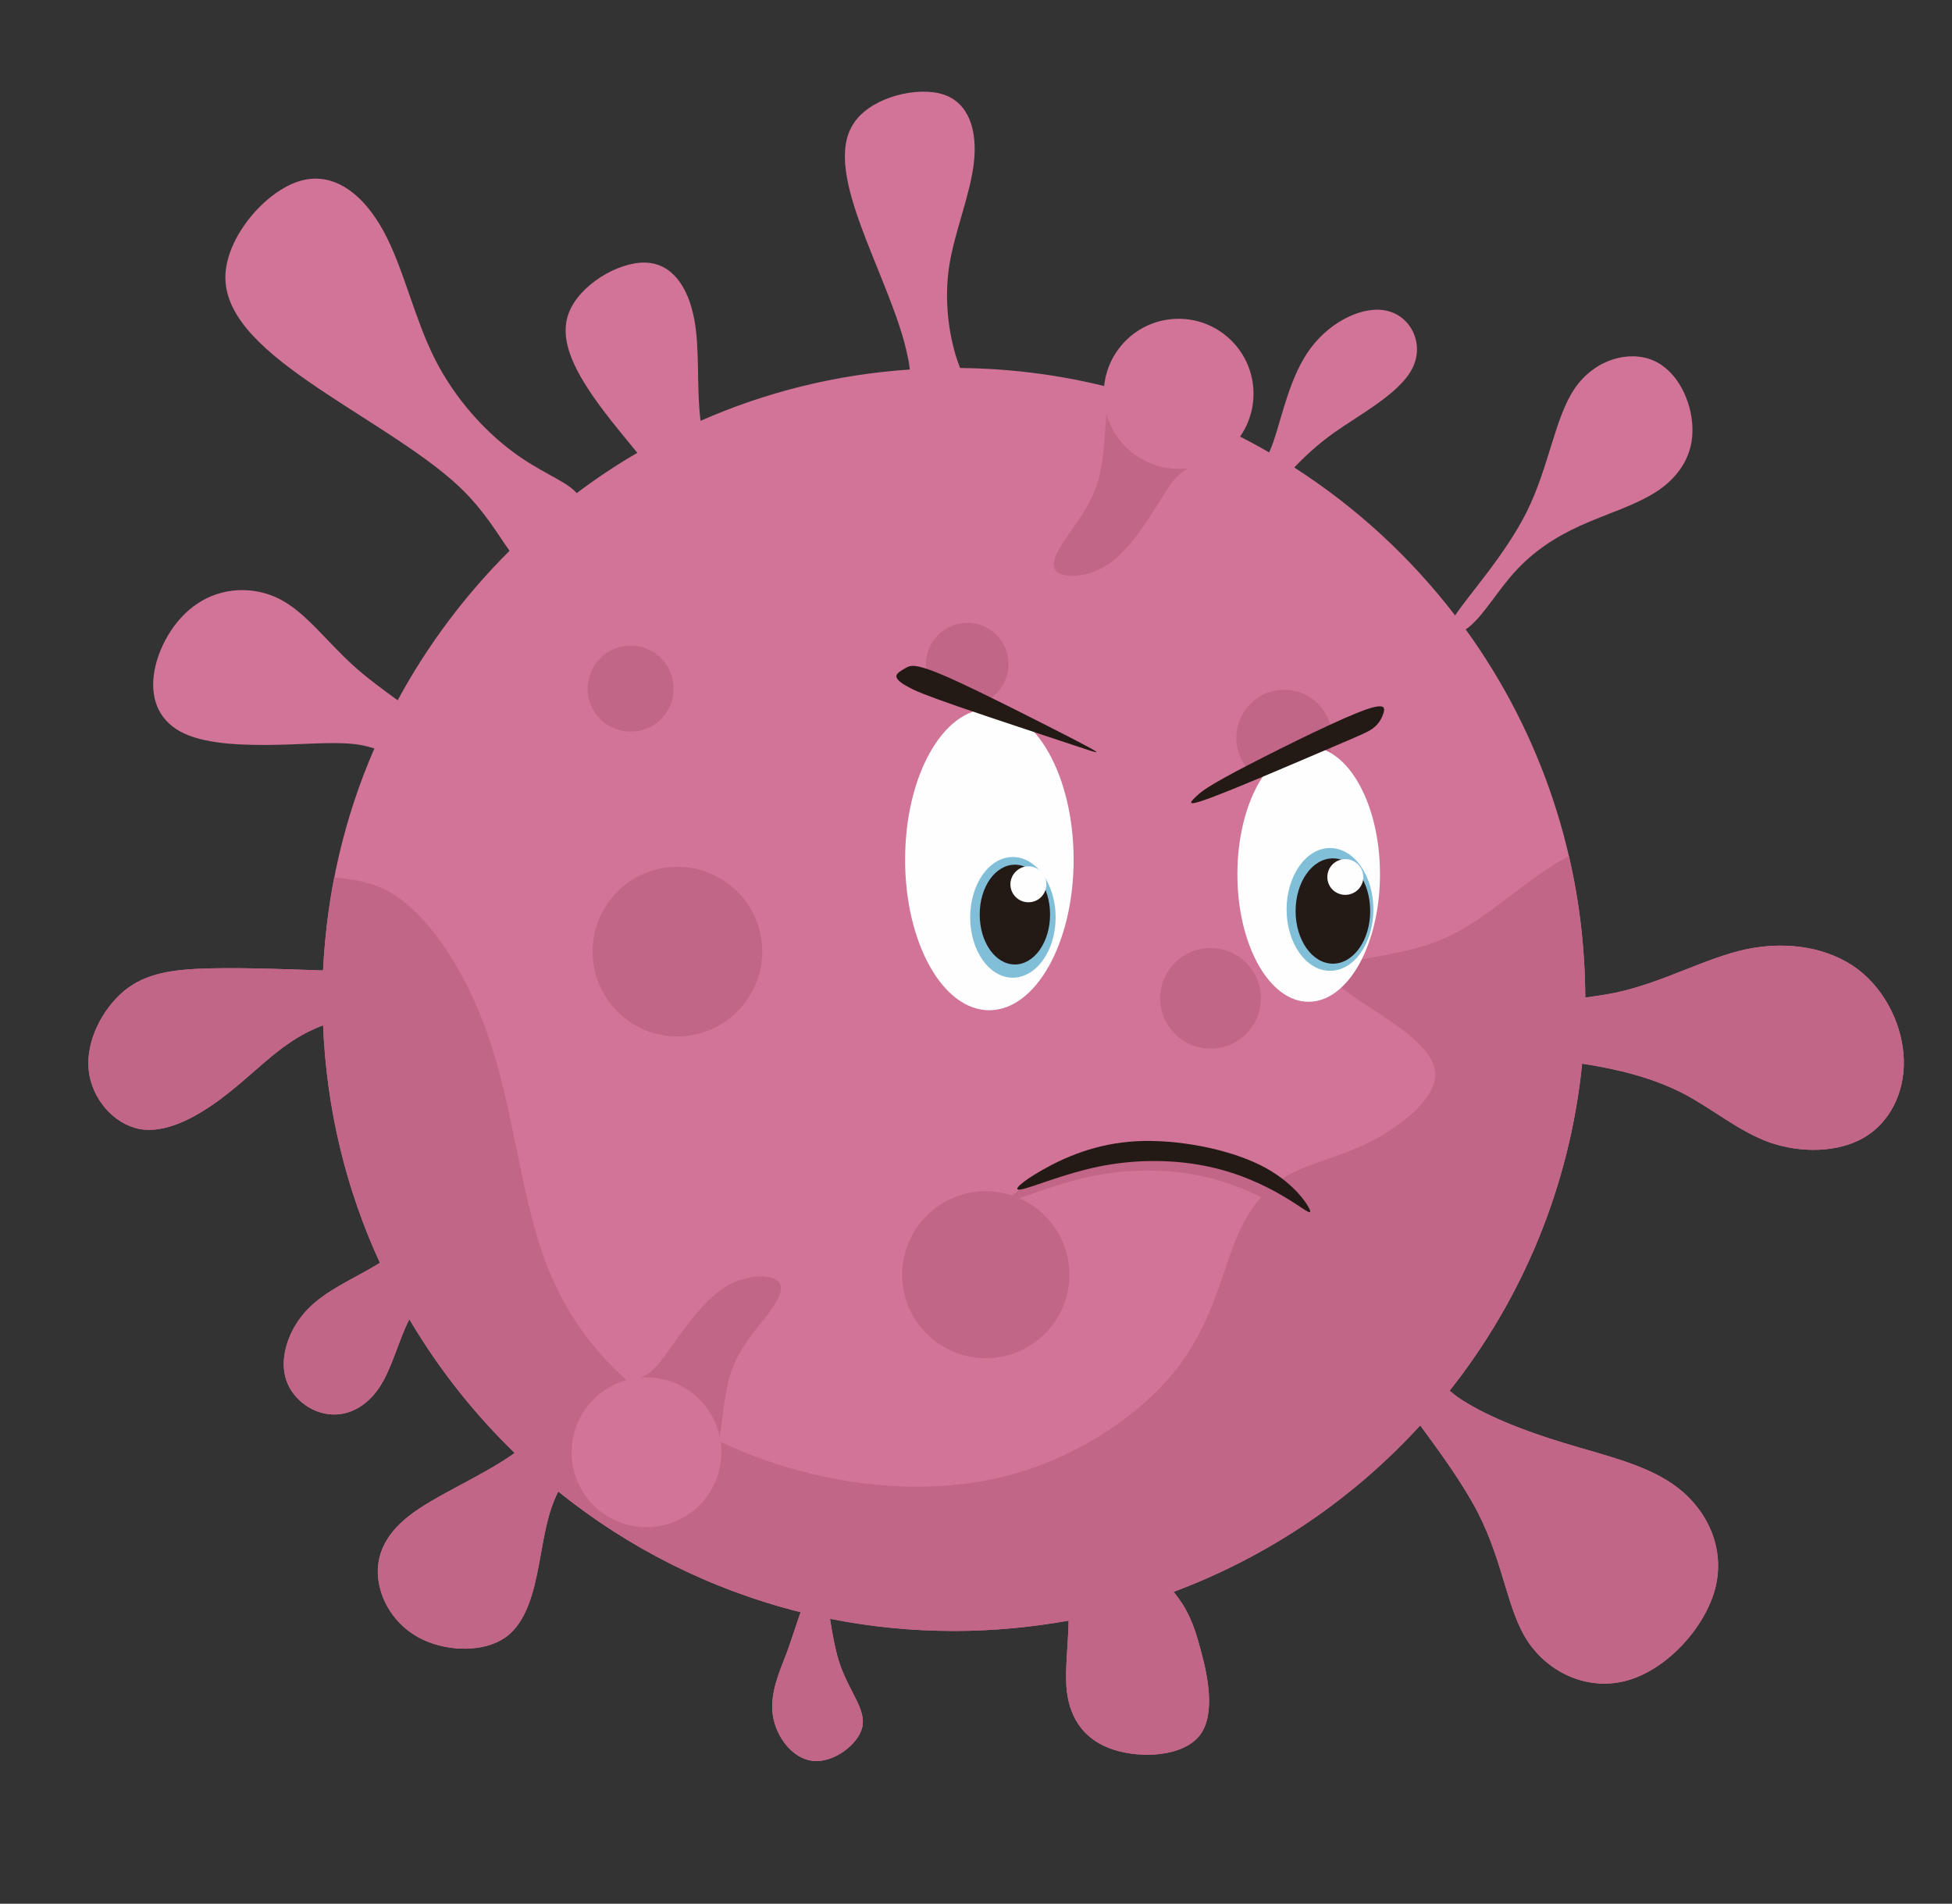 <?xml version="1.0" encoding="utf-8"?>
<!-- Generator: Adobe Illustrator 24.2.3, SVG Export Plug-In . SVG Version: 6.00 Build 0)  -->
<svg version="1.1" id="Ilustrasi_2" xmlns="http://www.w3.org/2000/svg" xmlns:xlink="http://www.w3.org/1999/xlink" x="0px"
	 y="0px" viewBox="0 0 1043 1017" style="enable-background:new 0 0 1043 1017;" xml:space="preserve">
<rect x="0" y="0" width="1043" height="1017" fill="#333333" stroke="none"/>
<style type="text/css">
	.st0{fill-rule:evenodd;clip-rule:evenodd;fill:#D17497;}
	.st1{fill-rule:evenodd;clip-rule:evenodd;fill:#C26688;}
	.st2{fill-rule:evenodd;clip-rule:evenodd;fill:#FEFEFE;}
	.st3{fill-rule:evenodd;clip-rule:evenodd;fill:#81BED8;}
	.st4{fill-rule:evenodd;clip-rule:evenodd;fill:#231915;}
</style>
<g>
	<path class="st0" d="M513.02,196.59c60.08,0.57,116.48,16.96,165.11,45.09c0.85-1.84,1.55-3.67,2.26-5.65
		c4.8-13.99,8.91-35.34,19.93-50.04c11.03-14.84,28.98-23.18,41.42-19.79c12.58,3.25,19.51,18.09,12.72,30.96
		c-6.79,13-27.28,23.89-41.56,33.92c-9.05,6.5-15.55,12.58-21.35,18.66c33.08,21.2,62.2,48.06,85.95,79.02
		c7.63-11.45,26.86-32.52,38.31-55.42c12.01-24.31,14.98-50.47,25.73-66.01c10.74-15.55,29.12-20.36,41.98-14.7
		c13,5.65,20.36,21.91,20.78,35.62c0.56,13.85-6.08,25.16-17.67,33.36c-11.59,8.06-28.27,12.86-42.27,19.22
		c-13.99,6.36-25.3,14.13-34.63,24.31c-9.33,10.18-16.54,22.76-24.17,29.26c-0.85,0.71-1.55,1.27-2.4,1.84
		c40,55.27,63.61,123.13,63.9,196.64c5.51-0.71,11.17-1.56,16.68-2.69c25.3-5.51,47.64-18.52,69.69-23.18
		c22.2-4.52,43.97-0.71,59.38,10.88c15.26,11.73,24.03,30.96,24.45,48.49c0.42,17.39-7.49,33.22-21.2,41.28
		c-13.85,8.06-33.5,8.48-50.32,2.69c-16.82-5.94-30.82-18.24-47.07-26.58c-16.26-8.2-34.64-12.72-53.29-15.55l0,0
		c-6.64,65.73-32.09,125.81-70.82,174.72c1.27,1.13,2.69,2.12,4.1,3.25c13.85,9.61,35.2,18.09,57.25,24.73
		c22.05,6.79,44.81,11.6,60.79,24.03c15.97,12.44,25.16,32.65,19.79,53.57c-5.51,21.06-25.59,42.97-46.51,49.05
		c-20.78,6.08-42.13-3.53-53.58-20.64c-11.31-16.96-12.72-41.56-26.86-69.13c-8.06-15.54-20.21-32.09-30.68-46.36
		c-35.9,39.3-81,69.97-131.75,88.92c7.5,9.33,10.74,17.24,14.14,29.96c4.1,14.56,8.48,35.63-0.28,46.79
		c-8.77,11.17-30.68,12.44-45.8,7.63c-14.98-4.8-23.32-15.69-25.16-31.52c-1.13-10.75,0.71-23.75,0.99-37.46
		c-19.93,3.54-40.29,5.51-61.35,5.51c-22.62,0-44.81-2.26-66.16-6.5c1.27,7.92,2.83,17.25,5.51,24.88
		c5.09,14.42,13.85,23.6,11.73,33.08c-2.26,9.33-15.41,19.09-26.29,17.96c-11.03-1.13-19.79-12.87-21.49-24.46
		c-1.7-11.73,3.53-23.04,7.49-33.5c2.83-7.78,5.09-15.13,7.35-21.49c-48.06-12.01-92.17-34.35-129.49-64.46
		c-5.94,11.59-7.63,24.74-10.32,39.02c-2.83,14.99-6.78,31.1-18.09,39.02c-11.45,7.92-30.25,7.49-43.82,1.13
		c-13.57-6.36-21.77-18.66-23.75-30.96c-1.98-12.16,2.4-24.45,16.26-35.2c13.85-10.88,37.18-20.22,55.55-32.94l0.85-0.71
		c-21.77-21.06-40.71-45.09-56.26-71.38c-5.8,11.45-9.19,25.87-15.69,35.9c-6.64,10.32-16.68,15.98-27,14.84
		c-10.32-0.99-20.78-8.91-23.61-20.08c-2.83-11.17,1.98-25.58,11.87-35.9c9.9-10.32,24.74-16.4,37.04-23.89l1.7-0.99
		c-17.95-38.87-28.56-81.85-30.39-126.94c-6.22,2.4-12.44,5.51-18.66,9.9c-11.45,7.77-22.76,19.65-36.33,29.68
		c-13.57,10.04-29.41,18.38-43.12,15.83c-13.85-2.69-25.58-16.26-27.14-31.52c-1.56-15.41,7.21-32.37,18.8-42.13
		c11.59-9.61,26.01-11.73,46.79-12.16c18.94-0.43,42.97,0.57,59.65,1.13c1.98-41.98,11.45-81.99,27.42-118.6
		c-2.4-0.71-4.81-1.41-7.35-1.84c-11.17-1.98-25.59-0.56-43.11-0.14c-17.53,0.42-38.17,0-51.03-5.94
		c-12.86-5.94-18.09-17.24-16.4-31.1c1.7-13.71,10.46-29.97,23.47-38.45c12.86-8.62,29.97-9.47,43.96-2.26
		c13.99,7.21,24.88,22.62,39.72,35.91c7.21,6.5,15.41,12.44,23.18,18.09c15.97-29.54,36.19-56.4,59.79-79.87
		c-6.08-8.34-13.29-21.34-26.86-34.21c-20.36-19.23-54.85-38.17-81.28-56.69c-26.43-18.38-44.67-36.19-43.68-56.83
		c1.13-20.78,21.49-44.24,39.58-49.76c18.09-5.51,34.07,6.92,44.81,26.58c10.75,19.65,16.4,46.37,27.43,68.28
		c11.03,21.91,27.28,39.01,41.56,49.62c14.14,10.6,26.15,14.7,32.79,20.64c0.57,0.57,0.99,0.99,1.56,1.55
		c10.32-7.77,21.06-14.98,32.37-21.49c-6.36-7.77-12.86-15.55-18.38-22.9c-14.84-19.79-23.89-37.04-18.24-51.88
		c5.65-14.84,26.15-27.14,40.71-26.86c14.56,0.28,23.04,13.15,26.29,30.11c3.11,16.26,1.13,36.33,3.39,54.42
		c34.63-15.27,72.24-24.74,111.82-27.42c-0.28-2.26-0.57-4.52-1.13-6.79c-4.1-21.06-17.25-48.2-25.59-71.53
		c-8.34-23.18-11.88-42.55-1.98-54.99c9.75-12.44,32.94-18.09,46.79-13.57c13.71,4.66,18.09,19.51,16.11,36.61
		c-1.98,17.1-10.18,36.33-13.15,54.85c-2.83,18.66-0.14,36.61,3.96,49.48C511.75,193.34,512.45,195.04,513.02,196.59L513.02,196.59z
		"/>
	<path class="st1" d="M838.29,457.26c5.66,24.31,8.63,49.62,8.77,75.63c5.51-0.71,11.17-1.56,16.68-2.69
		c25.3-5.51,47.64-18.52,69.69-23.18c22.2-4.52,43.97-0.71,59.38,10.88c15.26,11.73,24.03,30.96,24.45,48.49
		c0.42,17.39-7.49,33.22-21.2,41.28c-13.85,8.06-33.5,8.48-50.32,2.69c-16.82-5.94-30.82-18.24-47.07-26.58
		c-16.26-8.2-34.64-12.72-53.29-15.55l0,0c-6.64,65.73-32.09,125.81-70.82,174.72c1.27,1.13,2.69,2.12,4.1,3.25
		c13.85,9.61,35.2,18.09,57.25,24.73c22.05,6.79,44.81,11.6,60.79,24.03c15.97,12.44,25.16,32.65,19.79,53.57
		c-5.51,21.06-25.59,42.97-46.51,49.05c-20.78,6.08-42.13-3.53-53.58-20.64c-11.31-16.96-12.72-41.56-26.86-69.13
		c-8.06-15.54-20.21-32.09-30.68-46.36c-35.9,39.3-81,69.97-131.75,88.92c7.5,9.33,10.74,17.24,14.14,29.96
		c4.1,14.56,8.48,35.63-0.28,46.79c-8.77,11.17-30.68,12.44-45.8,7.63c-14.98-4.8-23.32-15.69-25.16-31.52
		c-1.13-10.75,0.71-23.75,0.99-37.46c-19.93,3.54-40.29,5.51-61.35,5.51c-22.62,0-44.81-2.26-66.16-6.5
		c1.27,7.92,2.83,17.25,5.51,24.88c5.09,14.42,13.85,23.6,11.73,33.08c-2.26,9.33-15.41,19.09-26.29,17.96
		c-11.03-1.13-19.79-12.87-21.49-24.46c-1.7-11.73,3.53-23.04,7.49-33.5c2.83-7.78,5.09-15.13,7.35-21.49
		c-48.06-12.01-92.17-34.35-129.49-64.46c-5.94,11.59-7.63,24.74-10.32,39.02c-2.83,14.99-6.78,31.1-18.09,39.02
		c-11.45,7.92-30.25,7.49-43.82,1.13c-13.57-6.36-21.77-18.66-23.75-30.96c-1.98-12.16,2.4-24.45,16.26-35.2
		c13.85-10.88,37.18-20.22,55.55-32.94l0.85-0.71c-21.77-21.06-40.71-45.09-56.26-71.38c-5.8,11.45-9.19,25.87-15.69,35.9
		c-6.64,10.32-16.68,15.98-27,14.84c-10.32-0.99-20.78-8.91-23.61-20.08c-2.83-11.17,1.98-25.58,11.87-35.9
		c9.9-10.32,24.74-16.4,37.04-23.89l1.7-0.99c-17.95-38.87-28.56-81.85-30.39-126.94c-6.22,2.4-12.44,5.51-18.66,9.9
		c-11.45,7.77-22.76,19.65-36.33,29.68c-13.57,10.04-29.41,18.38-43.12,15.83c-13.85-2.69-25.58-16.26-27.14-31.52
		c-1.56-15.41,7.21-32.37,18.8-42.13c11.59-9.61,26.01-11.73,46.79-12.16c18.94-0.43,42.97,0.57,59.65,1.13
		c0.85-16.96,2.83-33.5,5.94-49.62c12.16,0.99,22.9,2.83,33.93,10.46c18.37,12.58,37.74,41.56,49.47,77.47
		c11.88,35.76,16.26,78.74,27.57,111.96c11.45,33.22,29.83,56.83,54.28,76.19c24.46,19.22,55.13,34.07,89.76,42.41
		c34.49,8.34,73.08,10.03,108.42,0c35.48-10.04,67.85-31.95,86.66-55.98c18.8-24.17,24.03-50.32,31.52-68.7
		c7.49-18.38,17.11-28.98,29.26-35.48c12.3-6.5,27.14-9.19,43.4-17.53c16.12-8.34,33.64-22.34,34.07-35.06
		c0.42-12.58-16.12-24.03-31.38-34.07c-15.41-10.04-29.41-18.8-22.76-23.61c6.5-4.8,33.64-5.65,55.13-13.99
		c21.35-8.34,37.18-24.03,57.25-37.6C829.24,462.49,833.63,459.81,838.29,457.26L838.29,457.26z"/>
	<path class="st1" d="M337.02,344.88c12.72,0,22.9,10.32,22.9,23.04c0,12.72-10.18,22.9-22.9,22.9c-12.72,0-23.04-10.18-23.04-22.9
		C313.98,355.2,324.3,344.88,337.02,344.88L337.02,344.88z"/>
	<path class="st1" d="M361.9,463.06c25.02,0,45.38,20.21,45.38,45.24c0,25.02-20.35,45.37-45.38,45.37
		c-25.02,0-45.24-20.35-45.24-45.37C316.67,483.27,336.88,463.06,361.9,463.06L361.9,463.06z"/>
	<path class="st1" d="M686.19,368.49c14.14,0,25.58,11.45,25.58,25.59c0,14.28-11.45,25.73-25.58,25.73
		c-14.13,0-25.59-11.45-25.59-25.73C660.6,379.94,672.05,368.49,686.19,368.49L686.19,368.49z"/>
	<path class="st1" d="M646.89,506.46c14.84,0,26.86,12.01,26.86,26.86c0,14.84-12.01,26.86-26.86,26.86c-14.98,0-27-12.02-27-26.86
		C619.89,518.47,631.9,506.46,646.89,506.46L646.89,506.46z"/>
	<path class="st1" d="M526.73,636.37c24.6,0,44.67,19.93,44.67,44.67c0,24.6-20.07,44.53-44.67,44.53
		c-24.6,0-44.67-19.93-44.67-44.53C482.06,656.3,502.13,636.37,526.73,636.37L526.73,636.37z"/>
	<path class="st1" d="M591.76,215.96c-1.56,10.75-1.13,27.28-4.81,40.15c-3.53,12.86-11.17,22.33-16.96,30.68
		c-5.65,8.2-9.33,15.41-5.09,18.8c4.24,3.39,16.54,2.97,27.14-4.1c10.6-7.07,19.51-20.92,25.59-30.53
		c6.08-9.61,9.05-15.13,14.13-18.8c4.95-3.67,11.88-5.65,17.39-8.48c5.37-2.83,9.47-6.65,8.48-15.12
		c-1.13-8.48-7.21-21.49-17.67-27.99c-10.46-6.36-25.02-6.22-34.21-3.39C596.71,199.84,593.17,205.07,591.76,215.96L591.76,215.96z"
		/>
	<path class="st0" d="M629.78,170.3c22.05,0,40,17.95,40,40c0,22.2-17.95,40.15-40,40.15c-22.19,0-40.01-17.95-40.01-40.15
		C589.78,188.25,607.59,170.3,629.78,170.3L629.78,170.3z"/>
	<path class="st1" d="M383.81,772.5c2.12-10.75,2.69-27.14,6.93-39.87c4.38-12.72,12.58-21.63,18.8-29.54
		c6.08-8.06,10.18-14.98,6.22-18.66c-4.1-3.67-16.4-3.82-27.42,2.55c-10.88,6.5-20.64,19.79-27.28,29.12
		c-6.5,9.19-9.9,14.42-15.13,17.95c-5.23,3.39-12.16,4.95-17.81,7.49c-5.65,2.54-9.89,6.08-9.33,14.56
		c0.56,8.48,5.94,21.91,15.97,28.84c10.04,7.07,24.6,7.78,33.78,5.51C377.88,788.19,381.7,783.24,383.81,772.5L383.81,772.5z"/>
	<path class="st0" d="M343.1,815.76c-22.05-1.27-38.88-20.21-37.6-42.27c1.27-22.05,20.21-38.87,42.27-37.6
		c22.05,1.27,38.88,20.21,37.6,42.27C384.1,800.21,365.15,817.03,343.1,815.76L343.1,815.76z"/>
	<path class="st1" d="M516.84,332.72c12.16,0,22.05,9.89,22.05,22.05s-9.89,22.05-22.05,22.05c-12.16,0-22.05-9.9-22.05-22.05
		S504.68,332.72,516.84,332.72L516.84,332.72z"/>
	<path class="st2" d="M699.19,398.88c21.06,0,38.17,30.54,38.17,68.14c0,37.6-17.1,68.14-38.17,68.14s-38.03-30.54-38.03-68.14
		C661.17,429.42,678.13,398.88,699.19,398.88L699.19,398.88z"/>
	<path class="st2" d="M528.57,378.67c24.88,0,45.09,36.05,45.09,80.58c0,44.39-20.21,80.43-45.09,80.43
		c-24.88,0-44.95-36.05-44.95-80.43C483.62,414.71,503.69,378.67,528.57,378.67L528.57,378.67z"/>
	<path class="st3" d="M710.64,453.02c12.86,0,23.18,14.7,23.18,32.8c0,18.09-10.32,32.8-23.18,32.8c-12.72,0-23.18-14.7-23.18-32.8
		C687.46,467.72,697.92,453.02,710.64,453.02L710.64,453.02z"/>
	<path class="st3" d="M541.15,457.83c12.58,0,22.9,14.42,22.9,32.23c0,17.81-10.32,32.23-22.9,32.23
		c-12.58,0-22.76-14.42-22.76-32.23C518.39,472.25,528.57,457.83,541.15,457.83L541.15,457.83z"/>
	<path class="st4" d="M542.28,461.93c10.32,0,18.8,11.87,18.8,26.58c0,14.84-8.48,26.72-18.8,26.72c-10.46,0-18.8-11.87-18.8-26.72
		C523.48,473.8,531.82,461.93,542.28,461.93L542.28,461.93z"/>
	<path class="st4" d="M712.2,458.54c11.03,0,19.93,12.58,19.93,28.13s-8.9,28.13-19.93,28.13c-11.03,0-19.93-12.58-19.93-28.13
		S701.17,458.54,712.2,458.54L712.2,458.54z"/>
	<path class="st1" d="M553.73,630.01c11.31-6.5,28.27-14,50.18-15.27c21.77-1.13,48.49,4.1,65.87,12.72
		c17.39,8.63,25.44,20.64,26.58,24.03c1.27,3.53-4.1-1.56-14.28-7.49c-10.32-5.94-25.16-13-42.69-16.26
		c-17.39-3.39-37.46-3.25-55.98,0.57c-18.52,3.82-35.48,11.17-41.14,12.3C536.63,641.6,542.28,636.37,553.73,630.01L553.73,630.01z"
		/>
	<path class="st4" d="M557.12,624.92c11.45-6.5,28.41-14.14,50.18-15.27c21.91-1.13,48.63,4.1,66.02,12.72
		c17.39,8.63,25.3,20.64,26.58,24.03c1.27,3.53-4.24-1.56-14.42-7.49c-10.18-6.08-25.16-13.01-42.55-16.26
		c-17.53-3.39-37.46-3.25-55.98,0.57c-18.52,3.82-35.62,11.17-41.28,12.16C540.16,636.51,545.82,631.28,557.12,624.92L557.12,624.92
		z"/>
	<path class="st2" d="M549.49,462.78c5.37,0,9.61,4.38,9.61,9.61c0,5.37-4.24,9.61-9.61,9.61c-5.23,0-9.61-4.24-9.61-9.61
		C539.88,467.16,544.26,462.78,549.49,462.78L549.49,462.78z"/>
	<path class="st2" d="M718.84,458.96c5.23,0,9.61,4.24,9.61,9.61c0,5.23-4.38,9.47-9.61,9.47c-5.37,0-9.61-4.24-9.61-9.47
		C709.23,463.2,713.47,458.96,718.84,458.96L718.84,458.96z"/>
	<path class="st4" d="M660.04,412.31c16.82-8.91,48.49-24.74,64.18-31.1c15.83-6.5,15.83-3.53,15.13-0.71
		c-0.85,2.97-2.4,5.79-4.95,7.92c-2.54,2.26-5.94,3.68-23.61,11.17c-17.53,7.49-49.05,21.06-63.47,26.43
		c-14.28,5.37-11.31,2.54-8.76,0C641.09,423.62,643.07,421.36,660.04,412.31L660.04,412.31z"/>
	<path class="st4" d="M506.66,361.85c17.81,7.92,51.31,25.02,67.57,33.36c16.11,8.48,14.98,8.06-0.28,2.97
		c-15.27-5.09-44.53-14.7-62.06-20.78c-17.53-6.08-23.33-8.48-27.14-10.74c-3.96-2.12-5.94-3.96-5.79-5.65
		c0.28-1.56,2.69-2.83,5.09-4.24C486.44,355.49,488.7,353.93,506.66,361.85L506.66,361.85z"/>
</g>
</svg>
